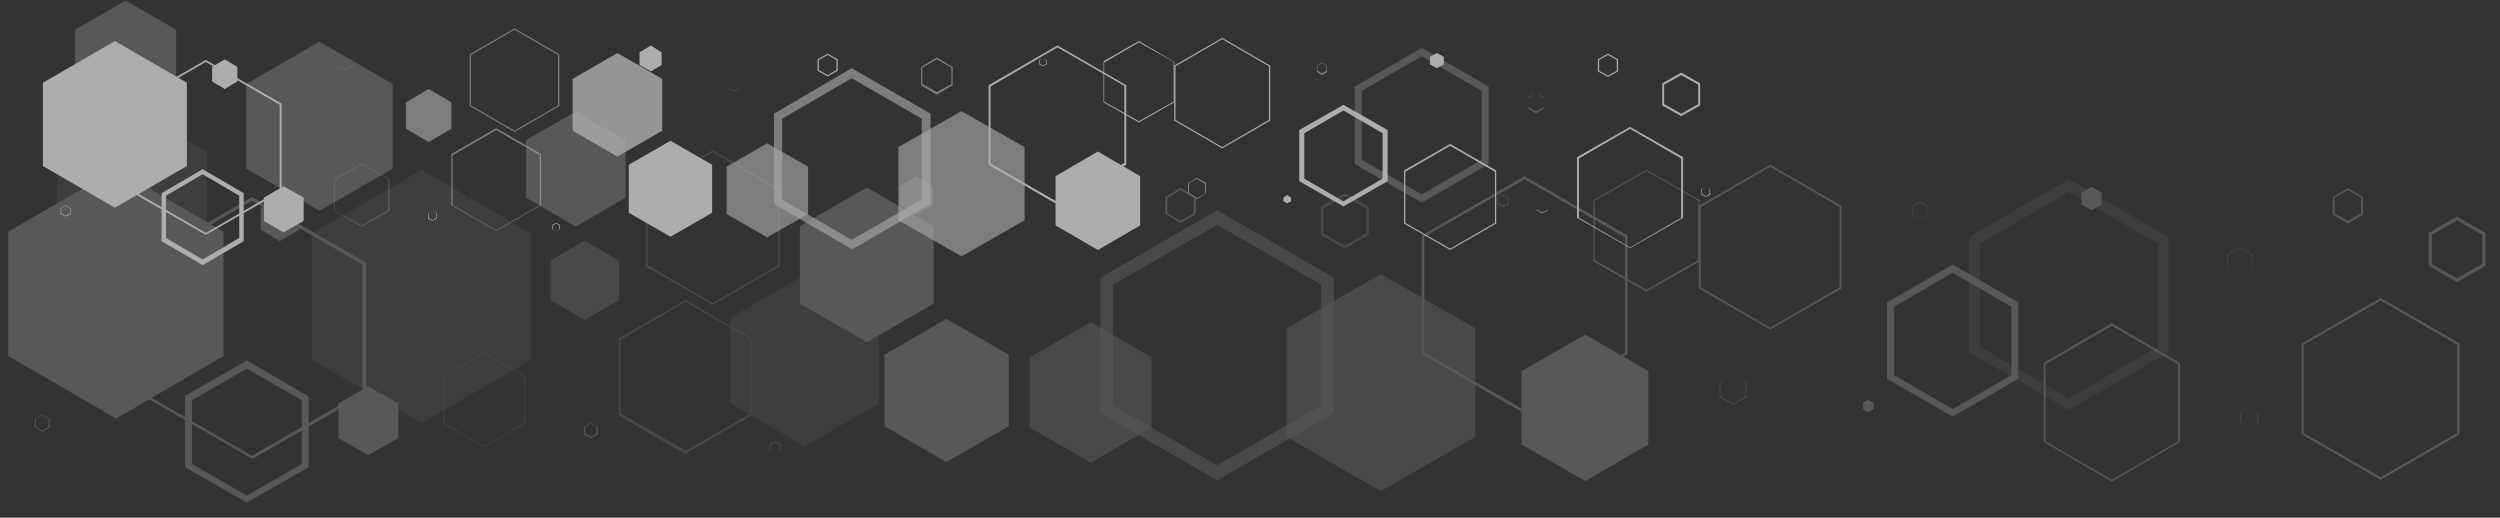 <?xml version="1.0" encoding="utf-8"?>
<!-- Generator: Adobe Illustrator 25.4.1, SVG Export Plug-In . SVG Version: 6.00 Build 0)  -->
<svg version="1.1" id="分離模式" xmlns="http://www.w3.org/2000/svg" xmlns:xlink="http://www.w3.org/1999/xlink" x="0px"
	 y="0px" viewBox="0 0 396 82" style="enable-background:new 0 0 396 82;" xml:space="preserve">
<rect x="0" y="0" width="396" height="82" fill="#333333" stroke="none"/>
<style type="text/css">
	.st0{opacity:0.6;}
	.st1{opacity:0.6;fill:#FFFFFF;enable-background:new    ;}
	.st2{fill:#FFFFFF;}
	.st3{opacity:0.8;fill:#FFFFFF;enable-background:new    ;}
	.st4{opacity:0.3;fill:#FFFFFF;enable-background:new    ;}
	.st5{opacity:0.3;}
</style>
<g class="st0">
	<g>
		<polygon class="st1" points="142.3,23.3 152.3,17.6 162.3,23.3 162.3,34.9 152.3,40.6 142.3,34.9 		"/>
		<polygon class="st1" points="115.1,26.4 121.5,22.7 128,26.4 128,33.9 121.5,37.6 115.1,33.9 		"/>
		<polygon class="st1" points="64.3,16.2 67.9,14.1 71.5,16.2 71.5,20.4 67.9,22.5 64.3,20.4 		"/>
		<g class="st0">
			<path class="st2" d="M148.4,9.4l2.3,1.3v2.6l-2.3,1.3l-2.3-1.3v-2.6L148.4,9.4 M148.4,9.1l-2.5,1.5v2.9l2.5,1.5l2.5-1.5v-2.9
				L148.4,9.1L148.4,9.1z"/>
		</g>
		<g class="st0">
			<path class="st2" d="M134.9,12.4l11.1,6.4v12.8L134.9,38l-11-6.4V18.8L134.9,12.4 M134.9,10.8L122.6,18v14.3l12.4,7.2l12.4-7.2
				V18L134.9,10.8L134.9,10.8z"/>
		</g>
		<g class="st0">
			<path class="st2" d="M209.4,10l0.7,0.4v0.8l-0.7,0.4l-0.7-0.4v-0.8L209.4,10 M209.4,9.9l-0.8,0.5v1l0.8,0.5l0.8-0.5v-1L209.4,9.9
				L209.4,9.9z"/>
		</g>
		<polygon class="st2" points="226.5,9 227.6,8.4 228.7,9 228.7,10.2 227.6,10.8 226.5,10.2 		"/>
		<polygon class="st3" points="90.7,12.5 97.8,8.4 104.9,12.5 104.9,20.7 97.8,24.8 90.7,20.7 		"/>
		<polygon class="st2" points="41.8,31.3 44.9,29.5 48.1,31.3 48.1,35 44.9,36.8 41.8,35 		"/>
		<polygon class="st2" points="101.3,8.3 103.1,7.2 104.8,8.3 104.8,10.3 103.1,11.3 101.3,10.3 		"/>
		<polygon class="st2" points="167.2,27.9 173.9,24 180.6,27.9 180.6,35.7 173.9,39.6 167.2,35.7 		"/>
		<polygon class="st2" points="203.3,31.3 203.9,30.9 204.5,31.3 204.5,31.9 203.9,32.2 203.3,31.9 		"/>
		<g>
			<path class="st2" d="M88.1,35.4l0.5,0.3v0.6l-0.5,0.3l-0.5-0.3v-0.6L88.1,35.4 M88.1,35.3l-0.6,0.3v0.7l0.6,0.3l0.6-0.3v-0.7
				L88.1,35.3L88.1,35.3z"/>
		</g>
		<g>
			<path class="st2" d="M32.1,27.6l5.8,3.4v6.7l-5.8,3.4l-5.8-3.4V31L32.1,27.6 M32.1,26.8l-6.5,3.8v7.6l6.5,3.8l6.5-3.8v-7.6
				L32.1,26.8L32.1,26.8z"/>
		</g>
		<g>
			<path class="st2" d="M266.3,11.9l2.7,1.5v3.1l-2.7,1.5l-2.7-1.5v-3.1L266.3,11.9 M266.3,11.5l-3,1.7v3.5l3,1.7l3-1.7v-3.5
				L266.3,11.5L266.3,11.5z"/>
		</g>
		<polygon class="st2" points="99.6,26.1 106.2,22.3 112.8,26.1 112.8,33.7 106.2,37.5 99.6,33.7 		"/>
		<polygon class="st2" points="6.8,13.1 18.2,6.5 29.6,13.1 29.6,26.3 18.2,32.9 6.8,26.3 		"/>
		<polygon class="st2" points="33.6,10.6 35.6,9.4 37.6,10.6 37.6,12.9 35.6,14.1 33.6,12.9 		"/>
		<g>
			<path class="st2" d="M254.7,8.7l1.4,0.8v1.7l-1.4,0.8l-1.4-0.8V9.5L254.7,8.7 M254.7,8.5l-1.6,0.9v1.9l1.6,0.9l1.6-0.9V9.4
				L254.7,8.5L254.7,8.5z"/>
		</g>
		<g>
			<path class="st2" d="M212.8,17.5l6.2,3.6v7.2l-6.2,3.6l-6.2-3.6v-7.2L212.8,17.5 M212.8,16.6l-7,4v8.1l7,4l7-4v-8.1L212.8,16.6
				L212.8,16.6z"/>
		</g>
		<g>
			<path class="st2" d="M131.1,8.7l1.4,0.8v1.6l-1.4,0.8l-1.4-0.8V9.5L131.1,8.7 M131.1,8.5l-1.6,0.9v1.8l1.6,0.9l1.6-0.9V9.4
				L131.1,8.5L131.1,8.5z"/>
		</g>
		<g>
			<path class="st2" d="M68.5,33.4l0.6,0.4v0.7l-0.6,0.4l-0.6-0.4v-0.7L68.5,33.4 M68.5,33.4l-0.7,0.4v0.8l0.7,0.4l0.7-0.4v-0.8
				L68.5,33.4L68.5,33.4z"/>
		</g>
		<g>
			<path class="st2" d="M165.2,9.2l0.5,0.3v0.6l-0.5,0.3l-0.5-0.3V9.5L165.2,9.2 M165.2,9.2l-0.6,0.3v0.7l0.6,0.3l0.6-0.3V9.5
				L165.2,9.2L165.2,9.2z"/>
		</g>
		<g>
			<path class="st2" d="M10.4,32.6l0.7,0.4v0.8l-0.7,0.4l-0.7-0.4V33L10.4,32.6 M10.4,32.5L9.6,33v0.9l0.8,0.4l0.8-0.4V33L10.4,32.5
				L10.4,32.5z"/>
		</g>
		<polygon class="st4" points="39,13.3 50.6,6.6 62.2,13.3 62.2,26.7 50.6,33.4 39,26.7 		"/>
		<polygon class="st4" points="11.9,4.7 19.9,0.1 27.9,4.7 27.9,13.9 19.9,18.5 11.9,13.9 		"/>
		<polygon class="st4" points="83.3,22.2 91.2,17.7 99.1,22.2 99.1,31.3 91.2,35.9 83.3,31.3 		"/>
		<g class="st5">
			<path class="st2" d="M225.2,8.9l9.5,5.5v10.9l-9.5,5.5l-9.5-5.5V14.4L225.2,8.9 M225.2,7.6l-10.6,6.1V26l10.6,6.1l10.6-6.1V13.7
				L225.2,7.6L225.2,7.6z"/>
		</g>
		<g class="st5">
			<path class="st2" d="M19.1,31.1l0.5,0.3V32l-0.5,0.3L18.6,32v-0.6L19.1,31.1 M19.1,31l-0.6,0.3V32l0.6,0.3l0.6-0.3v-0.7L19.1,31
				L19.1,31z"/>
		</g>
		<g class="st5">
			<path class="st2" d="M10.3,13.4l0.7,0.4v0.9l-0.7,0.4l-0.7-0.4v-0.9L10.3,13.4 M10.3,13.3l-0.8,0.5v1l0.8,0.5l0.8-0.5v-1
				L10.3,13.3L10.3,13.3z"/>
		</g>
		<g class="st0">
			<path class="st2" d="M78.6,20.6l6.9,4v7.9l-6.9,4l-6.9-4v-7.9L78.6,20.6 M78.6,20.3l-7.1,4.1v8.1l7.1,4.1l7.1-4.1v-8.1L78.6,20.3
				L78.6,20.3z"/>
		</g>
		<g class="st0">
			<path class="st2" d="M81.5,4.7l6.9,4v8l-6.9,4l-6.9-4v-8L81.5,4.7 M81.5,4.5l-7.1,4.1v8.2l7.1,4.1l7.1-4.1V8.6L81.5,4.5L81.5,4.5
				z"/>
		</g>
		<g class="st0">
			<path class="st2" d="M243.3,14.8l1.3,0.7V17l-1.3,0.7L242,17v-1.5L243.3,14.8 M243.3,14.8l-1.3,0.8v1.5l1.3,0.8l1.3-0.8v-1.5
				L243.3,14.8L243.3,14.8z"/>
		</g>
		<g>
			<path class="st2" d="M189.6,28.3l1.3,0.8v1.6l-1.3,0.8l-1.3-0.8V29L189.6,28.3 M189.6,28.2l-1.4,0.8v1.6l1.4,0.8l1.4-0.8V29
				L189.6,28.2L189.6,28.2z"/>
		</g>
		<g>
			<path class="st2" d="M244.3,31.7l0.9,0.5v1l-0.9,0.5l-0.9-0.5v-1L244.3,31.7 M244.3,31.7l-0.9,0.5v1.1l0.9,0.5l0.9-0.5v-1.1
				L244.3,31.7L244.3,31.7z"/>
		</g>
		<g>
			<path class="st2" d="M193.6,6.2l7.4,4.3V19l-7.4,4.3l-7.4-4.3v-8.5L193.6,6.2 M193.6,6l-7.6,4.4v8.7l7.6,4.4l7.6-4.4v-8.7
				L193.6,6L193.6,6z"/>
		</g>
		<g>
			<path class="st2" d="M167.5,7.5l10.6,6.1v12.2L167.5,32l-10.6-6.1V13.7L167.5,7.5 M167.5,7.2l-10.9,6.3v12.6l10.9,6.3l10.9-6.3
				V13.5L167.5,7.2L167.5,7.2z"/>
		</g>
		<g>
			<path class="st2" d="M270.2,29.6l0.6,0.4v0.7l-0.6,0.4l-0.6-0.4V30L270.2,29.6 M270.2,29.6l-0.7,0.4v0.8l0.7,0.4l0.7-0.4V30
				L270.2,29.6L270.2,29.6z"/>
		</g>
		<g>
			<path class="st2" d="M258.2,20.4l8.1,4.7v9.4l-8.1,4.7l-8.1-4.7v-9.4L258.2,20.4 M258.2,20.1l-8.4,4.8v9.6l8.4,4.8l8.4-4.8v-9.6
				L258.2,20.1L258.2,20.1z"/>
		</g>
		<g>
			<path class="st2" d="M229.7,23.1l7.1,4.1v8.1l-7.1,4.1l-7.1-4.1v-8.1L229.7,23.1 M229.7,22.8l-7.3,4.2v8.4l7.3,4.2l7.3-4.2V27
				L229.7,22.8L229.7,22.8z"/>
		</g>
		<g>
			<path class="st2" d="M180.4,6.7l5.5,3.1v6.3l-5.5,3.1l-5.5-3.1V9.9L180.4,6.7 M180.4,6.5l-5.6,3.2v6.5l5.6,3.2l5.6-3.2V9.8
				L180.4,6.5L180.4,6.5z"/>
		</g>
		<g>
			<path class="st2" d="M32.6,9.8l11.7,6.8v13.5l-11.7,6.8l-11.7-6.8V16.6L32.6,9.8 M32.6,9.5l-12,6.9v13.9l12,6.9l12-6.9V16.4
				L32.6,9.5L32.6,9.5z"/>
		</g>
		<g class="st5">
			<path class="st2" d="M54.7,8.4l1.2,0.7v1.3l-1.2,0.7l-1.2-0.7V9.1L54.7,8.4 M54.7,8.4l-1.2,0.7v1.4l1.2,0.7l1.2-0.7V9.1L54.7,8.4
				L54.7,8.4z"/>
		</g>
		<g class="st5">
			<path class="st2" d="M57.3,26l4.2,2.4v4.9l-4.2,2.4L53,33.4v-4.9L57.3,26 M57.3,25.9l-4.4,2.5v5l4.4,2.5l4.4-2.5v-5L57.3,25.9
				L57.3,25.9z"/>
		</g>
		<g class="st5">
			<path class="st2" d="M116.2,12.9l0.7,0.4V14l-0.7,0.4l-0.7-0.4v-0.8L116.2,12.9 M116.2,12.9l-0.7,0.4v0.8l0.7,0.4l0.7-0.4v-0.8
				L116.2,12.9L116.2,12.9z"/>
		</g>
	</g>
	<g class="st5">
		<polygon class="st1" points="203.8,52 218.7,43.4 233.7,52 233.7,69.2 218.7,77.8 203.8,69.2 		"/>
		<polygon class="st1" points="163.1,56.6 172.8,51 182.4,56.6 182.4,67.7 172.8,73.3 163.1,67.7 		"/>
		<polygon class="st1" points="87.2,41.3 92.6,38.1 98.1,41.3 98.1,47.5 92.6,50.7 87.2,47.5 		"/>
		<g class="st0">
			<path class="st2" d="M213,31.1l3.4,1.9v4l-3.4,1.9l-3.4-1.9v-3.9L213,31.1 M213,30.6l-3.8,2.2v4.4l3.8,2.2l3.8-2.2v-4.4L213,30.6
				L213,30.6z"/>
		</g>
		<g class="st0">
			<path class="st2" d="M192.8,35.6l16.5,9.5v19.1l-16.5,9.5l-16.5-9.5V45.1L192.8,35.6 M192.8,33.3L174.3,44v21.4l18.5,10.7
				l18.5-10.7V44L192.8,33.3L192.8,33.3z"/>
		</g>
		<g class="st0">
			<path class="st2" d="M304.1,32.1l1.1,0.6V34l-1.1,0.6L303,34v-1.3L304.1,32.1 M304.1,31.9l-1.2,0.7V34l1.2,0.7l1.2-0.7v-1.4
				L304.1,31.9L304.1,31.9z"/>
		</g>
		<polygon class="st2" points="329.7,30.5 331.3,29.6 332.9,30.5 332.9,32.4 331.3,33.3 329.7,32.4 		"/>
		<polygon class="st2" points="126.7,35.8 137.3,29.7 147.9,35.8 147.9,48.1 137.3,54.2 126.7,48.1 		"/>
		<polygon class="st2" points="53.6,63.9 58.3,61.2 63.1,63.9 63.1,69.4 58.3,72.1 53.6,69.4 		"/>
		<polygon class="st2" points="142.5,29.5 145.2,27.9 147.8,29.5 147.8,32.5 145.2,34 142.5,32.5 		"/>
		<polygon class="st2" points="241,58.8 251.1,53 261.1,58.8 261.1,70.4 251.1,76.2 241,70.4 		"/>
		<polygon class="st2" points="295.1,63.8 295.9,63.3 296.8,63.8 296.8,64.8 295.9,65.3 295.1,64.8 		"/>
		<g>
			<path class="st2" d="M122.8,70l0.8,0.5v0.9l-0.8,0.5l-0.8-0.5v-0.9L122.8,70 M122.8,69.9l-0.9,0.5v1l0.9,0.5l0.9-0.5v-1
				L122.8,69.9L122.8,69.9z"/>
		</g>
		<g>
			<path class="st2" d="M39.1,58.4l8.7,5v10.1l-8.7,5l-8.7-5V63.4L39.1,58.4 M39.1,57.1l-9.8,5.6V74l9.8,5.6l9.8-5.6V62.8L39.1,57.1
				L39.1,57.1z"/>
		</g>
		<g>
			<path class="st2" d="M389.2,34.9l4,2.3v4.6l-4,2.3l-4-2.3v-4.6L389.2,34.9 M389.2,34.3l-4.5,2.6v5.2l4.5,2.6l4.5-2.6v-5.2
				L389.2,34.3L389.2,34.3z"/>
		</g>
		<polygon class="st2" points="140.1,56.2 149.9,50.5 159.8,56.2 159.8,67.5 149.9,73.2 140.1,67.5 		"/>
		<polygon class="st2" points="1.3,36.7 18.4,26.8 35.4,36.7 35.4,56.4 18.4,66.3 1.3,56.4 		"/>
		<polygon class="st2" points="41.3,32.9 44.3,31.1 47.4,32.9 47.4,36.4 44.3,38.2 41.3,36.4 		"/>
		<g>
			<path class="st2" d="M371.9,30.1l2.1,1.2v2.5l-2.1,1.2l-2.1-1.2v-2.5L371.9,30.1 M371.9,29.8l-2.4,1.4V34l2.4,1.4l2.4-1.4v-2.8
				L371.9,29.8L371.9,29.8z"/>
		</g>
		<g>
			<path class="st2" d="M309.3,43.2l9.3,5.4v10.8l-9.3,5.4l-9.3-5.4V48.6L309.3,43.2 M309.3,41.9l-10.4,6V60l10.4,6l10.4-6V47.9
				L309.3,41.9L309.3,41.9z"/>
		</g>
		<g>
			<path class="st2" d="M187,30.1l2.1,1.2v2.5L187,35l-2.1-1.2v-2.5L187,30.1 M187,29.8l-2.4,1.4v2.7l2.4,1.4l2.4-1.4v-2.7L187,29.8
				L187,29.8z"/>
		</g>
		<g>
			<path class="st2" d="M93.6,67.1l0.9,0.5v1.1l-0.9,0.5l-0.9-0.5v-1.1L93.6,67.1 M93.6,67l-1.1,0.6v1.2l1.1,0.6l1.1-0.6v-1.2
				L93.6,67L93.6,67z"/>
		</g>
		<g>
			<path class="st2" d="M238.1,30.9l0.8,0.4v0.9l-0.8,0.4l-0.8-0.4v-0.9L238.1,30.9 M238.1,30.8l-0.9,0.5v1l0.9,0.5l0.9-0.5v-1
				L238.1,30.8L238.1,30.8z"/>
		</g>
		<g>
			<path class="st2" d="M6.7,65.8l1,0.6v1.2l-1,0.6l-1-0.6v-1.2L6.7,65.8 M6.7,65.7l-1.2,0.7v1.3l1.2,0.7l1.2-0.7v-1.3L6.7,65.7
				L6.7,65.7z"/>
		</g>
		<polygon class="st4" points="49.4,37 66.8,26.9 84.1,37 84.1,57 66.8,67 49.4,57 		"/>
		<polygon class="st4" points="9,24.1 20.9,17.2 32.8,24.1 32.8,37.9 20.9,44.7 9,37.9 		"/>
		<polygon class="st4" points="115.7,50.3 127.5,43.5 139.2,50.3 139.2,63.9 127.5,70.7 115.7,63.9 		"/>
		<g class="st5">
			<path class="st2" d="M327.7,30.4l14.1,8.2v16.3l-14.1,8.2l-14.1-8.2V38.6L327.7,30.4 M327.7,28.4l-15.8,9.1v18.3l15.8,9.1
				l15.8-9.1V37.6L327.7,28.4L327.7,28.4z"/>
		</g>
		<g class="st5">
			<path class="st2" d="M19.8,63.6l0.8,0.4v0.9l-0.8,0.4L19,64.9V64L19.8,63.6 M19.8,63.5L18.9,64v1l0.9,0.5l0.9-0.5v-1L19.8,63.5
				L19.8,63.5z"/>
		</g>
		<g class="st5">
			<path class="st2" d="M6.5,37.1l1.1,0.6V39l-1.1,0.6L5.4,39v-1.3L6.5,37.1 M6.5,37l-1.2,0.7v1.4l1.2,0.7l1.2-0.7v-1.4L6.5,37
				L6.5,37z"/>
		</g>
		<g class="st0">
			<path class="st2" d="M108.6,47.8l10.3,5.9v11.8l-10.3,5.9l-10.3-5.9V53.8L108.6,47.8 M108.6,47.5L98,53.6v12.2l10.5,6.1l10.5-6.1
				V53.6L108.6,47.5L108.6,47.5z"/>
		</g>
		<g class="st0">
			<path class="st2" d="M112.9,24.1l10.3,6V42l-10.3,6l-10.3-6V30.1L112.9,24.1 M112.9,23.8l-10.6,6.1v12.3l10.6,6.1l10.6-6.1V29.9
				L112.9,23.8L112.9,23.8z"/>
		</g>
		<g class="st0">
			<path class="st2" d="M354.8,39.3l1.9,1.1v2.2l-1.9,1.1l-1.9-1.1v-2.2L354.8,39.3 M354.8,39.2l-2,1.1v2.3l2,1.1l2-1.1v-2.3
				L354.8,39.2L354.8,39.2z"/>
		</g>
		<g>
			<path class="st2" d="M274.5,59.3l2,1.2v2.3l-2,1.2l-2-1.2v-2.3L274.5,59.3 M274.5,59.3l-2.1,1.2v2.4l2.1,1.2l2.1-1.2v-2.4
				L274.5,59.3L274.5,59.3z"/>
		</g>
		<g>
			<path class="st2" d="M356.3,64.5l1.3,0.8v1.6l-1.3,0.8l-1.3-0.8v-1.6L356.3,64.5 M356.3,64.5l-1.4,0.8v1.6l1.4,0.8l1.4-0.8v-1.6
				L356.3,64.5L356.3,64.5z"/>
		</g>
		<g>
			<path class="st2" d="M280.4,26.4l11,6.4v12.7l-11,6.4l-11-6.4V32.8L280.4,26.4 M280.4,26.1l-11.3,6.5v13.1l11.3,6.5l11.3-6.5
				V32.6L280.4,26.1L280.4,26.1z"/>
		</g>
		<g>
			<path class="st2" d="M241.5,28.4l15.9,9.2v18.3L241.5,65l-15.9-9.2V37.5L241.5,28.4 M241.5,27.9l-16.3,9.4v18.8l16.3,9.4
				l16.3-9.4V37.3L241.5,27.9L241.5,27.9z"/>
		</g>
		<g>
			<path class="st2" d="M395,61.4l1,0.6v1.1l-1,0.6l-1-0.6V62L395,61.4 M395,61.4l-1,0.6v1.1l1,0.6l1-0.6V62L395,61.4L395,61.4z"/>
		</g>
		<g>
			<path class="st2" d="M377.1,47.6l12.1,7v14l-12.1,7l-12.2-7v-14L377.1,47.6 M377.1,47.2l-12.5,7.2v14.4l12.5,7.2l12.5-7.2V54.4
				L377.1,47.2L377.1,47.2z"/>
		</g>
		<g>
			<path class="st2" d="M334.5,51.6l10.5,6.1v12.2L334.5,76L324,69.9V57.7L334.5,51.6 M334.5,51.2l-10.8,6.3V70l10.8,6.3l10.8-6.3
				V57.5L334.5,51.2L334.5,51.2z"/>
		</g>
		<g>
			<path class="st2" d="M260.8,27.1l8.2,4.7v9.4l-8.2,4.7l-8.2-4.7v-9.4L260.8,27.1 M260.8,26.9l-8.4,4.8v9.7l8.4,4.8l8.4-4.8v-9.7
				L260.8,26.9L260.8,26.9z"/>
		</g>
		<g>
			<path class="st2" d="M39.9,31.8l17.5,10.1v20.2L39.9,72.2L22.4,62.1V41.9L39.9,31.8 M39.9,31.2L22,41.6v20.7l18,10.4l18-10.4
				V41.6L39.9,31.2L39.9,31.2z"/>
		</g>
		<g class="st5">
			<path class="st2" d="M72.9,29.7l1.7,1v2l-1.7,1l-1.7-1v-2L72.9,29.7 M72.9,29.6l-1.8,1v2.1l1.8,1l1.8-1v-2.1L72.9,29.6L72.9,29.6
				z"/>
		</g>
		<g class="st5">
			<path class="st2" d="M76.7,56l6.3,3.7V67l-6.3,3.7L70.4,67v-7.3L76.7,56 M76.7,55.8l-6.5,3.8v7.5l6.5,3.8l6.5-3.8v-7.5L76.7,55.8
				L76.7,55.8z"/>
		</g>
		<g class="st5">
			<path class="st2" d="M164.8,36.4l1,0.6v1.2l-1,0.6l-1-0.6V37L164.8,36.4 M164.8,36.3l-1,0.6v1.2l1,0.6l1-0.6v-1.2L164.8,36.3
				L164.8,36.3z"/>
		</g>
	</g>
</g>
</svg>
